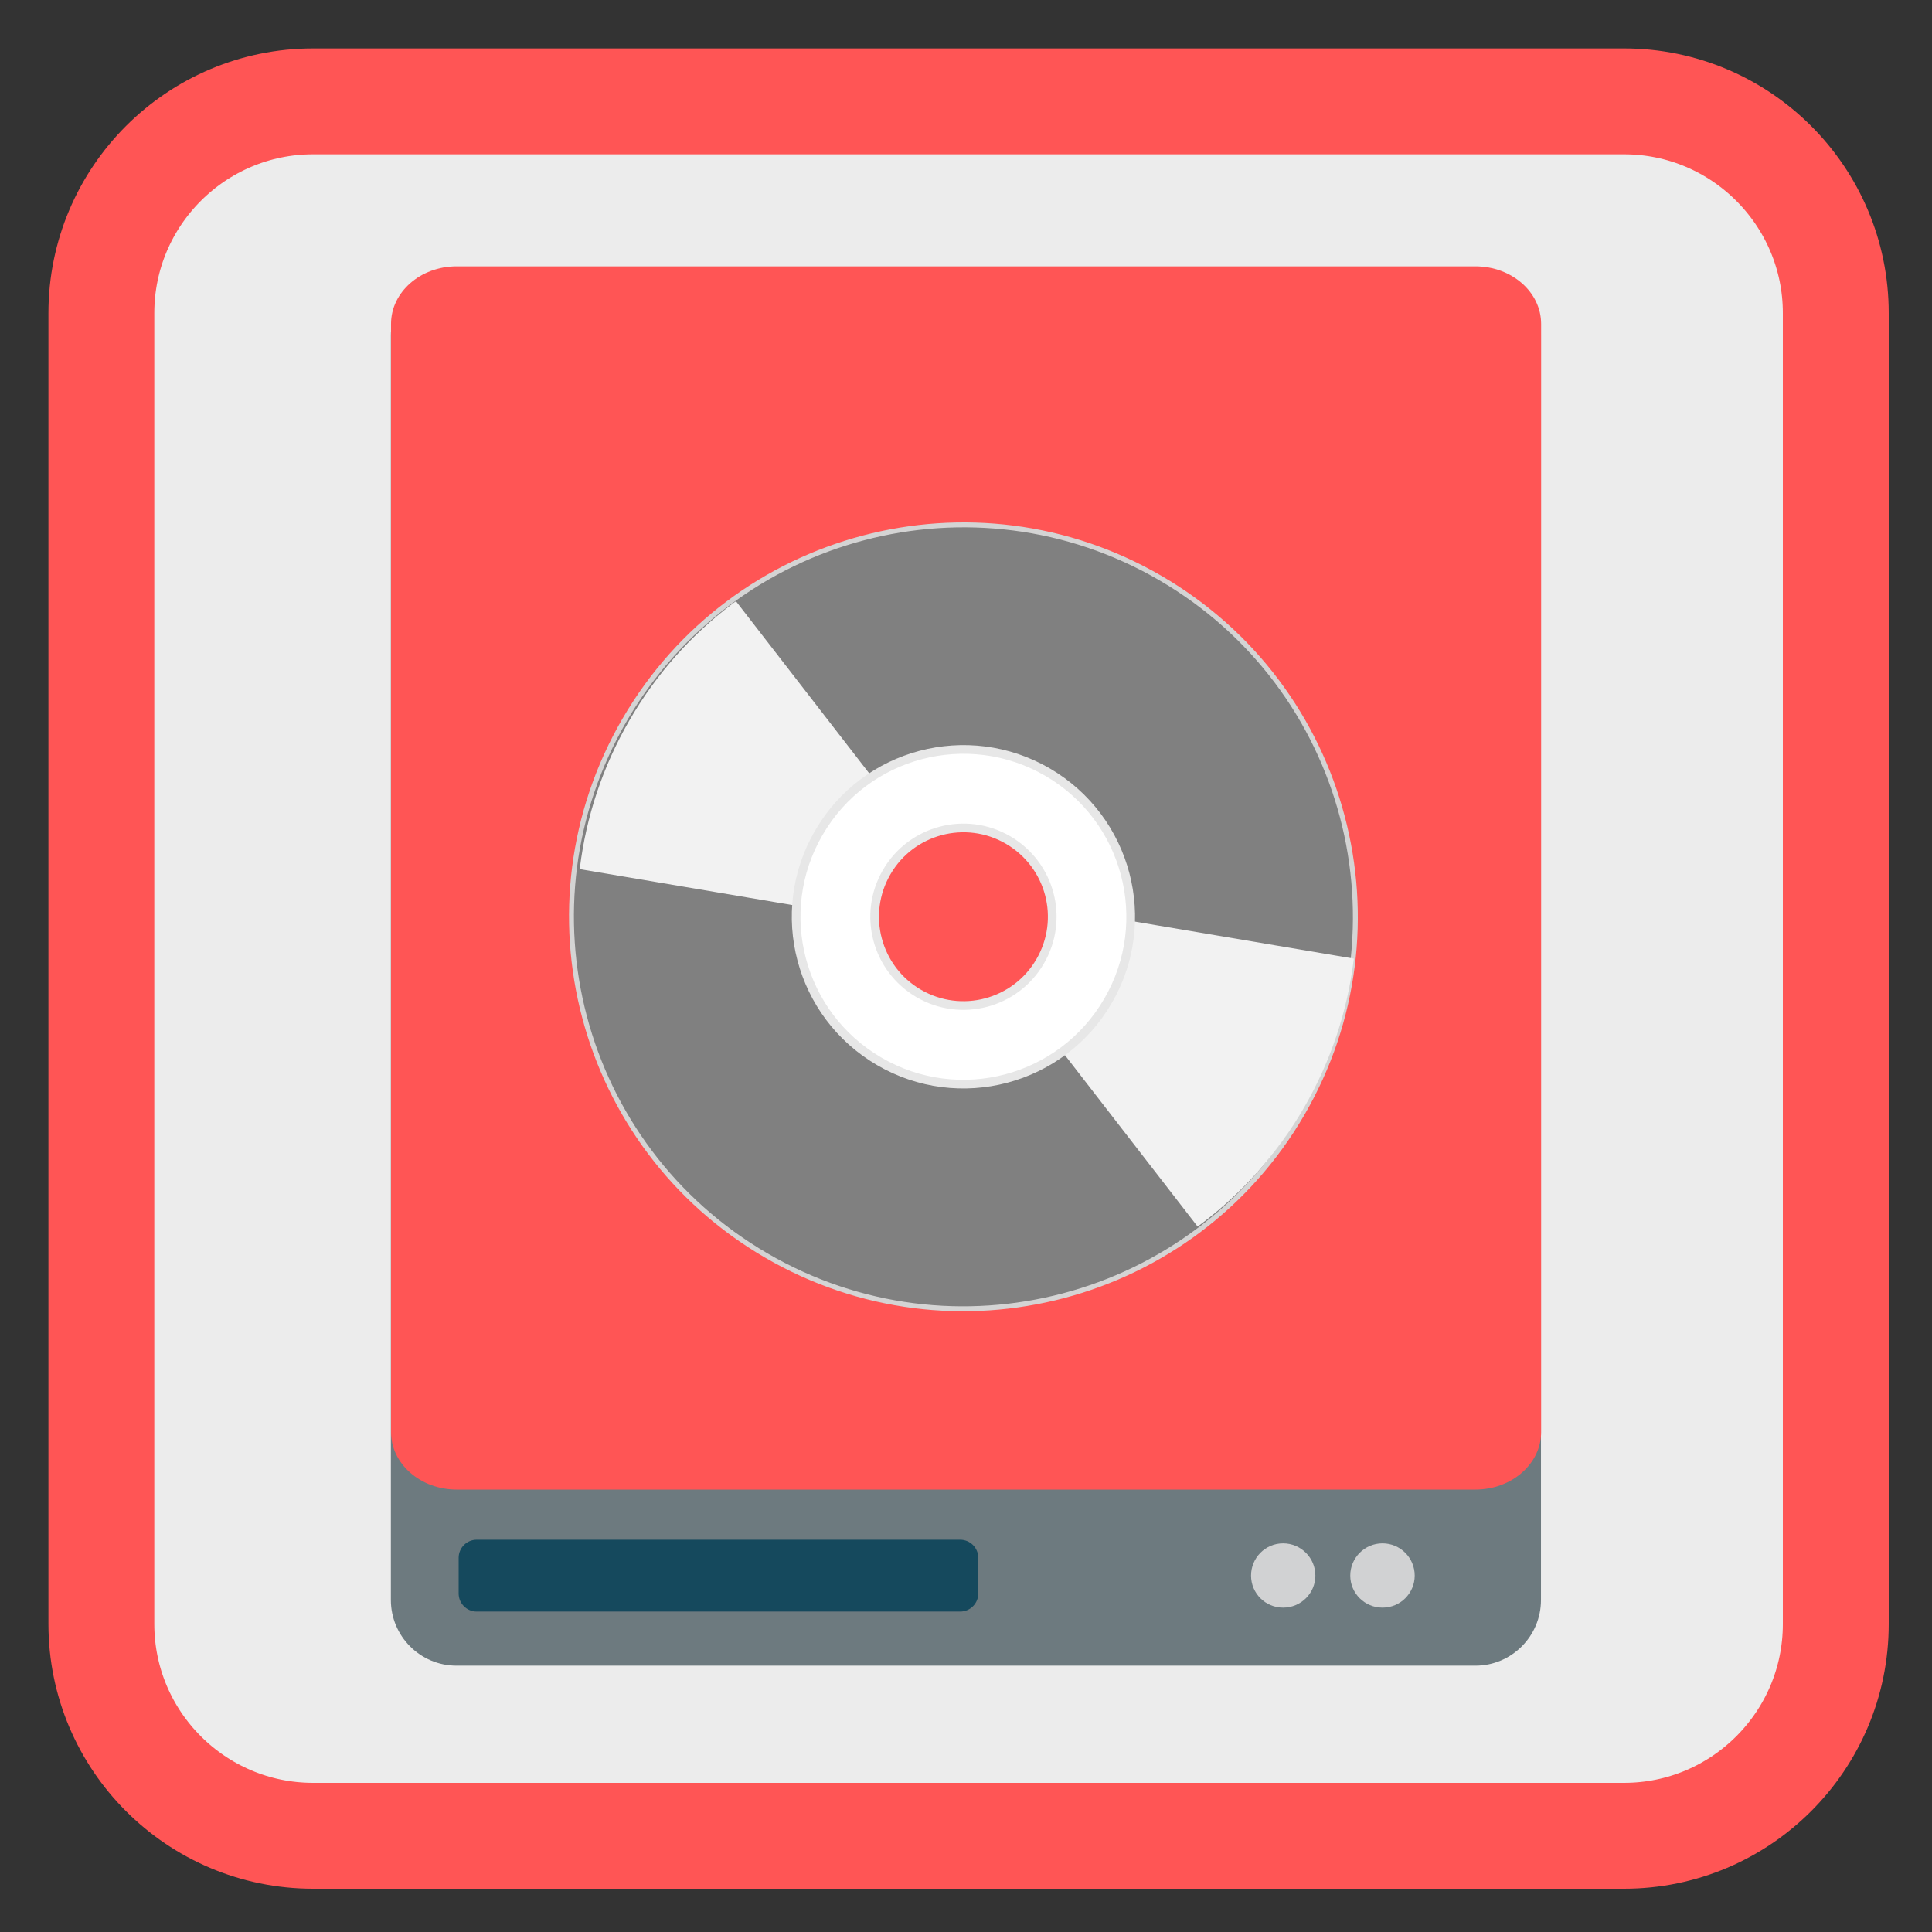 <?xml version="1.0" encoding="UTF-8"?>
<svg xmlns="http://www.w3.org/2000/svg" xmlns:xlink="http://www.w3.org/1999/xlink" width="48pt" height="48pt" viewBox="0 0 48 48" version="1.1">
<rect x="0" y="0" width="48" height="48" fill="#333333" stroke="none"/>
<defs>
<clipPath id="clip1">
  <path d="M 24 22 L 34 22 L 34 32 L 24 32 Z M 24 22 "/>
</clipPath>
<clipPath id="clip2">
  <path d="M 28.852 14.258 C 24.211 11.578 18.277 13.168 15.598 17.809 C 12.918 22.449 14.508 28.383 19.148 31.062 C 23.789 33.742 29.723 32.152 32.402 27.512 C 35.082 22.871 33.492 16.938 28.852 14.258 Z M 25.324 20.367 C 26.59 21.098 27.023 22.715 26.293 23.98 C 25.562 25.246 23.941 25.68 22.676 24.949 C 21.41 24.219 20.977 22.602 21.707 21.336 C 22.438 20.07 24.059 19.637 25.324 20.367 Z M 25.324 20.367 "/>
</clipPath>
<clipPath id="clip3">
  <path d="M 14 13 L 24 13 L 24 23 L 14 23 Z M 14 13 "/>
</clipPath>
<clipPath id="clip4">
  <path d="M 19.188 31.152 C 23.828 33.832 29.762 32.242 32.441 27.602 C 35.121 22.961 33.531 17.027 28.891 14.348 C 24.25 11.668 18.316 13.258 15.637 17.898 C 12.957 22.539 14.547 28.473 19.188 31.152 Z M 22.715 25.043 C 21.449 24.312 21.016 22.691 21.746 21.426 C 22.48 20.16 24.098 19.727 25.363 20.461 C 26.629 21.191 27.062 22.809 26.332 24.074 C 25.602 25.34 23.98 25.773 22.715 25.043 Z M 22.715 25.043 "/>
</clipPath>
</defs>
<g id="surface1">
<path style="fill-rule:nonzero;fill:rgb(92.549%,92.549%,92.549%);fill-opacity:1;stroke-width:27.984;stroke-linecap:butt;stroke-linejoin:miter;stroke:#FF5555;stroke-opacity:1;stroke-miterlimit:4;" d="M 82.75 26.792 L 429.25 26.792 C 460.125 26.792 485.208 51.875 485.208 82.75 L 485.208 429.25 C 485.208 460.125 460.125 485.208 429.25 485.208 L 82.75 485.208 C 51.875 485.208 26.792 460.125 26.792 429.25 L 26.792 82.75 C 26.792 51.875 51.875 26.792 82.75 26.792 Z M 82.75 26.792 " transform="matrix(0.094,0,0,0.094,0,0)"/>
<path style=" stroke:none;fill-rule:nonzero;fill:rgb(42.745%,47.843%,49.804%);fill-opacity:1;" d="M 11.344 6.711 L 36.656 6.711 C 37.555 6.711 38.285 7.441 38.285 8.34 L 38.285 39.75 C 38.285 40.652 37.555 41.383 36.656 41.383 L 11.344 41.383 C 10.441 41.383 9.711 40.652 9.711 39.75 L 9.711 8.34 C 9.711 7.441 10.441 6.711 11.344 6.711 Z M 11.344 6.711 "/>
<path style=" stroke:none;fill-rule:nonzero;fill:rgb(8.235%,28.627%,36.471%);fill-opacity:1;" d="M 11.844 38.254 L 23.855 38.254 C 24.105 38.254 24.305 38.457 24.305 38.703 L 24.305 39.59 C 24.305 39.836 24.105 40.039 23.855 40.039 L 11.844 40.039 C 11.594 40.039 11.395 39.836 11.395 39.59 L 11.395 38.703 C 11.395 38.457 11.594 38.254 11.844 38.254 Z M 11.844 38.254 "/>
<path style=" stroke:none;fill-rule:nonzero;fill:#FF5555;fill-opacity:1;" d="M 11.344 6.617 L 36.656 6.617 C 37.559 6.617 38.289 7.258 38.289 8.047 L 38.289 35.578 C 38.289 36.367 37.559 37.008 36.656 37.008 L 11.344 37.008 C 10.445 37.008 9.715 36.367 9.715 35.578 L 9.715 8.047 C 9.715 7.258 10.445 6.617 11.344 6.617 Z M 11.344 6.617 "/>
<path style=" stroke:none;fill-rule:nonzero;fill:rgb(81.961%,82.353%,82.745%);fill-opacity:1;" d="M 32.68 39.145 C 32.68 39.586 32.32 39.941 31.879 39.941 C 31.438 39.941 31.082 39.586 31.082 39.145 C 31.082 38.703 31.438 38.344 31.879 38.344 C 32.32 38.344 32.68 38.703 32.68 39.145 Z M 32.68 39.145 "/>
<path style=" stroke:none;fill-rule:nonzero;fill:rgb(81.961%,82.353%,82.745%);fill-opacity:1;" d="M 35.148 39.145 C 35.148 39.586 34.789 39.941 34.348 39.941 C 33.906 39.941 33.547 39.586 33.547 39.145 C 33.547 38.703 33.906 38.344 34.348 38.344 C 34.789 38.344 35.148 38.703 35.148 39.145 Z M 35.148 39.145 "/>
<path style="fill-rule:nonzero;fill:rgb(50.196%,50.196%,50.196%);fill-opacity:1;stroke-width:1.57;stroke-linecap:butt;stroke-linejoin:miter;stroke:rgb(83.137%,83.137%,83.137%);stroke-opacity:1;stroke-miterlimit:4;" d="M 256.012 113.064 C 186.646 113.059 130.42 169.284 130.415 238.65 C 130.41 308.015 186.636 364.241 256.001 364.246 C 325.366 364.251 381.593 308.025 381.598 238.66 C 381.602 169.295 325.377 113.068 256.012 113.064 Z M 256.01 204.38 C 274.926 204.377 290.253 219.7 290.256 238.615 C 290.259 257.531 274.892 272.883 255.977 272.886 C 237.061 272.889 221.734 257.566 221.731 238.651 C 221.729 219.735 237.095 204.383 256.01 204.38 Z M 256.01 204.38 " transform="matrix(0.067,0.039,-0.039,0.067,16.091,-3.196)"/>
<g clip-path="url(#clip1)" clip-rule="nonzero">
<g clip-path="url(#clip2)" clip-rule="nonzero">
<path style=" stroke:none;fill-rule:evenodd;fill:rgb(94.902%,94.902%,94.902%);fill-opacity:1;" d="M 25.543 22.449 L 35.277 24.094 L 30.809 31.836 L 24.344 23.484 Z M 25.543 22.449 "/>
</g>
</g>
<g clip-path="url(#clip3)" clip-rule="nonzero">
<g clip-path="url(#clip4)" clip-rule="nonzero">
<path style=" stroke:none;fill-rule:evenodd;fill:rgb(94.902%,94.902%,94.902%);fill-opacity:1;" d="M 22.496 22.961 L 12.762 21.316 L 17.23 13.574 L 23.695 21.926 Z M 22.496 22.961 "/>
</g>
</g>
<path style="fill-rule:nonzero;fill:rgb(100%,100%,100%);fill-opacity:1;stroke-width:2.78;stroke-linecap:butt;stroke-linejoin:miter;stroke:rgb(90.588%,90.588%,90.588%);stroke-opacity:1;stroke-miterlimit:4;" d="M 255.981 185.013 C 226.397 185.044 202.351 209.028 202.408 238.655 C 202.396 268.264 226.398 292.241 256.007 292.253 C 285.615 292.266 309.636 268.238 309.604 238.655 C 309.617 209.046 285.59 185.025 255.981 185.013 Z M 255.974 210.181 C 271.741 210.187 284.466 222.924 284.436 238.648 C 284.449 254.346 271.712 267.071 256.014 267.085 C 240.316 267.098 227.546 254.386 227.551 238.619 C 227.538 222.921 240.276 210.195 255.974 210.181 Z M 255.974 210.181 " transform="matrix(0.067,0.039,-0.039,0.067,16.091,-3.196)"/>
</g>
</svg>
